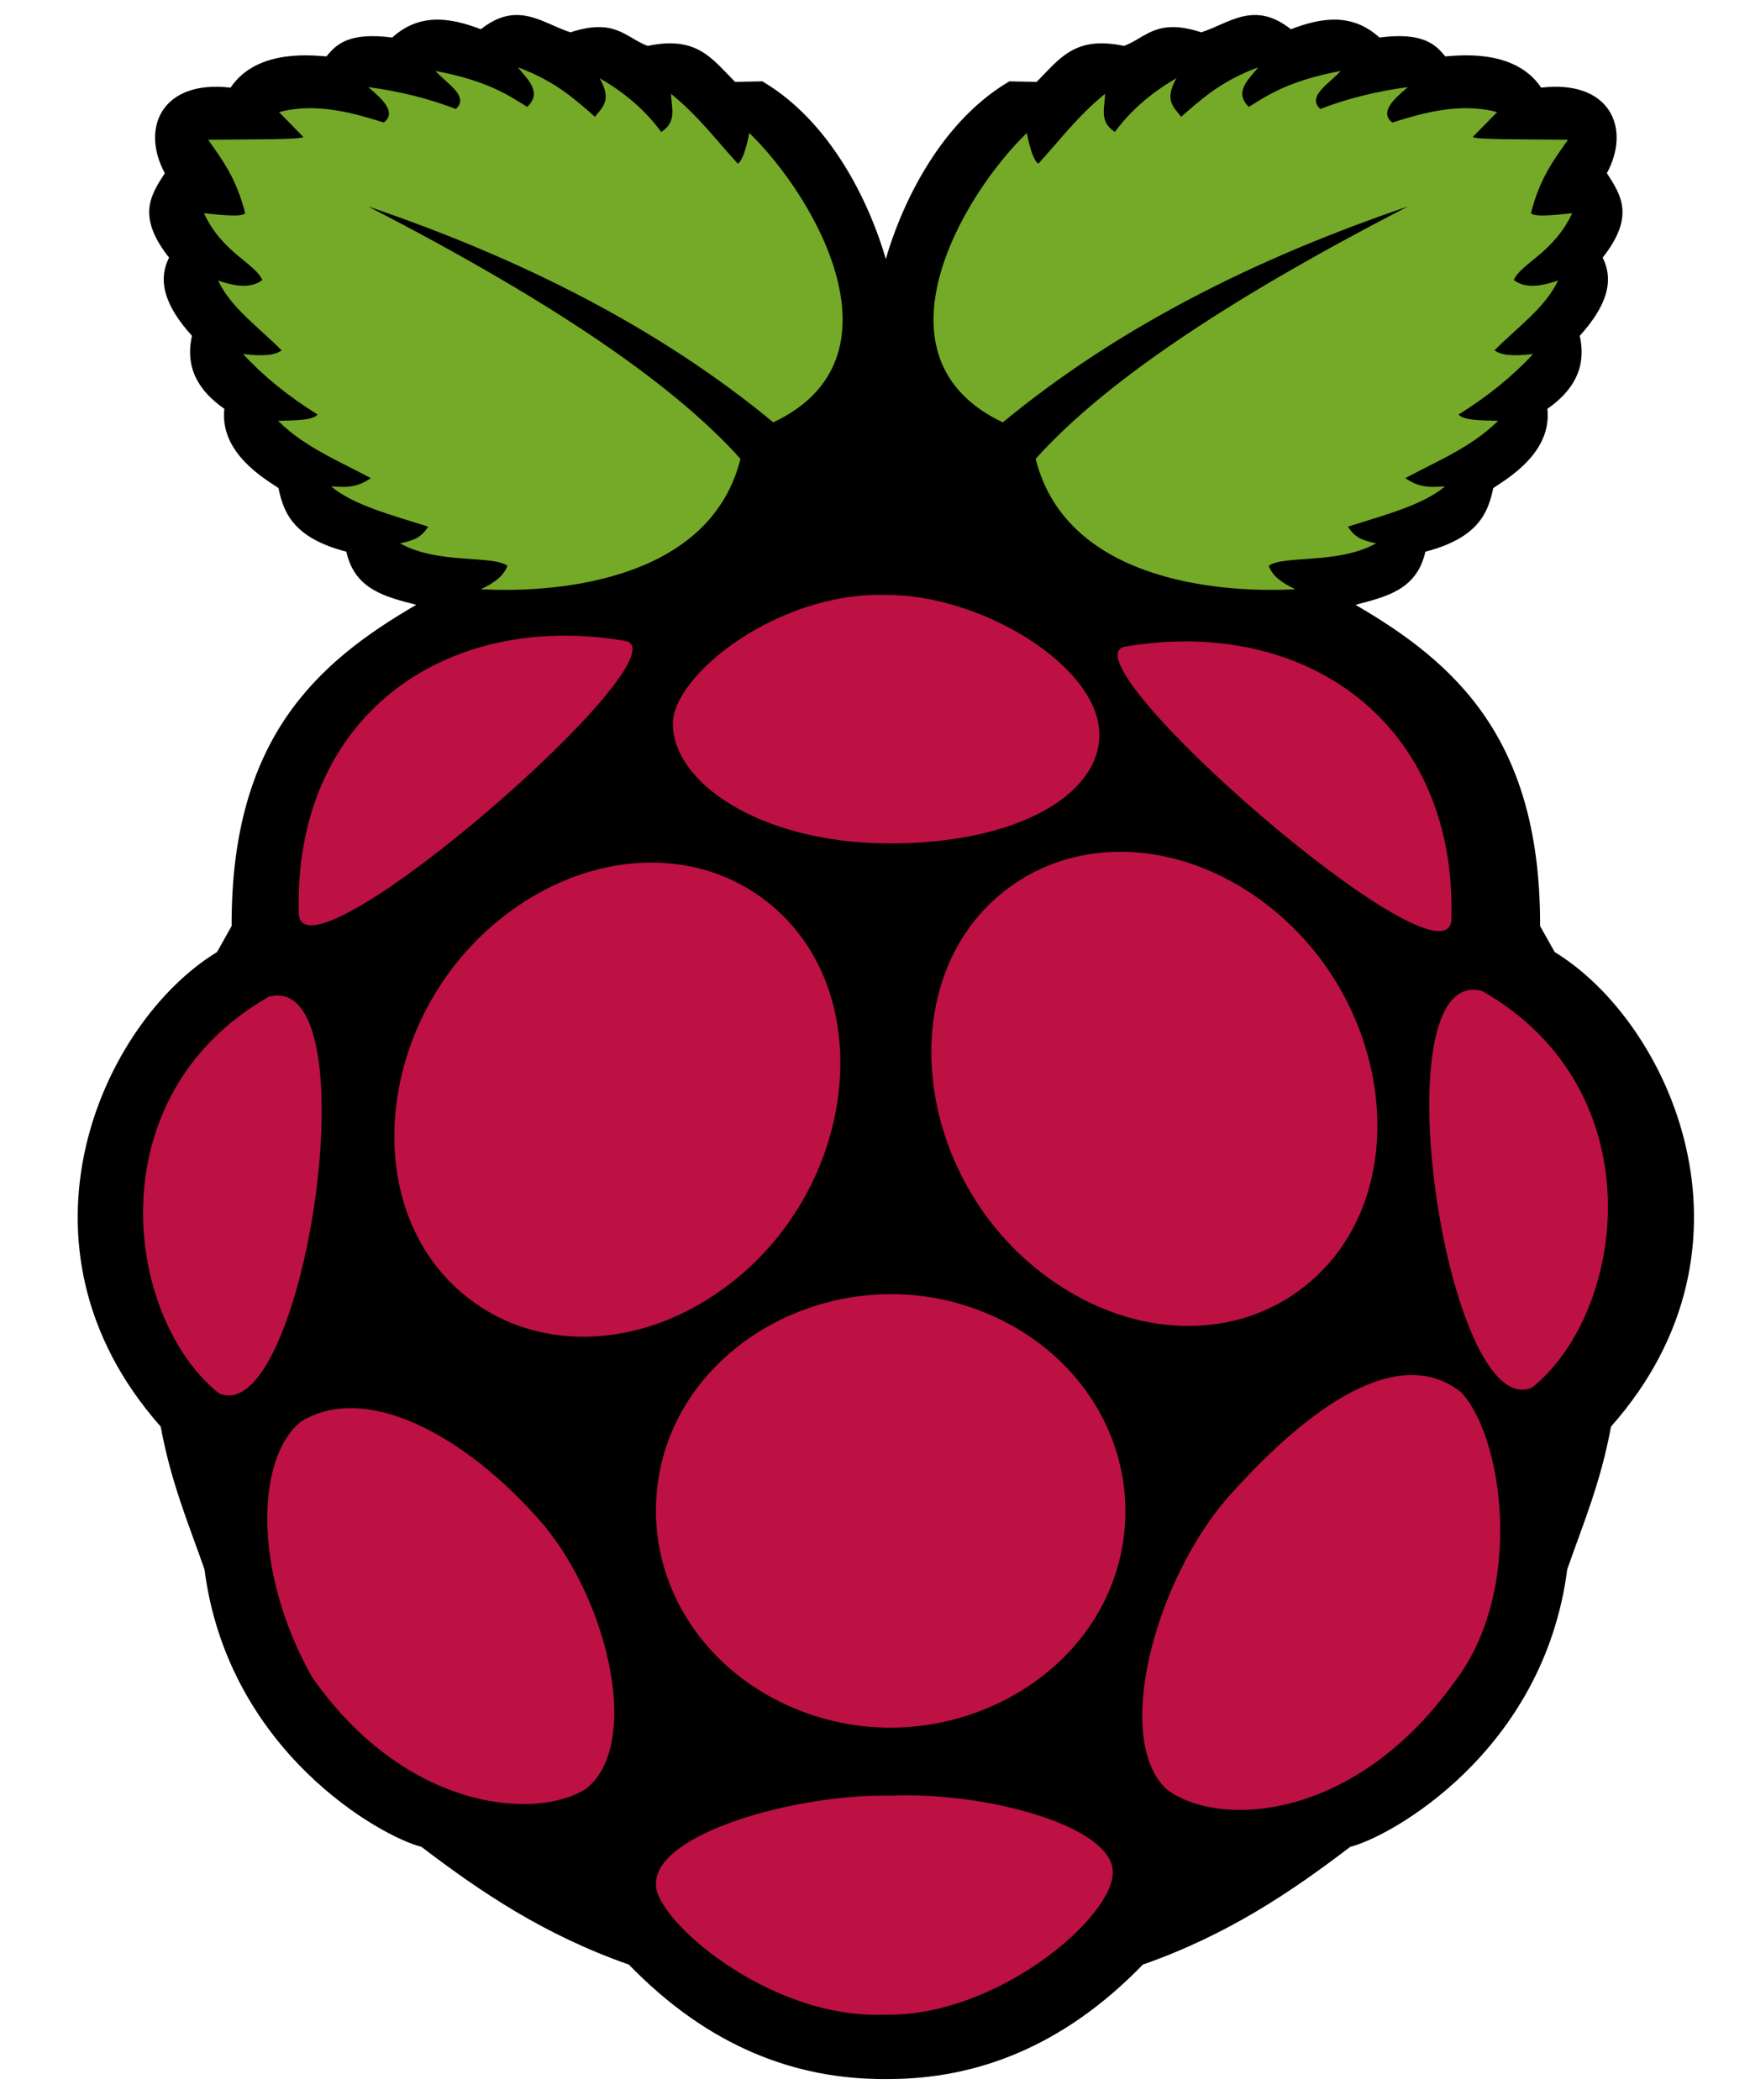 <?xml version="1.0" encoding="utf-8"?>
<svg viewBox="0 0 89 106.8" xmlns="http://www.w3.org/2000/svg" xmlns:bx="https://boxy-svg.com">
  <g transform="matrix(0.274, 0, 0, 0.274, 3.952, 0.762)" bx:origin="0.499999 0.5">
    <path d="M 81.208 0.004 C 79.271 0.065 77.184 0.78 74.818 2.647 C 69.023 0.412 63.402 -0.365 58.375 4.187 C 50.617 3.18 48.092 5.257 46.181 7.683 C 44.477 7.647 33.431 5.931 28.366 13.487 C 15.636 11.981 11.614 20.974 16.172 29.361 C 13.572 33.386 10.878 37.362 16.958 45.035 C 14.807 49.308 16.14 53.944 21.207 59.554 C 19.87 65.562 22.498 69.801 27.212 73.104 C 26.33 81.324 34.75 86.104 37.265 87.808 C 38.231 92.597 40.243 97.117 49.861 99.617 C 51.447 106.755 57.227 107.988 62.825 109.486 C 44.324 120.239 28.459 134.389 28.567 169.102 L 25.857 173.936 C 4.643 186.838 -14.442 228.303 15.402 262.007 C 17.351 272.556 20.622 280.134 23.532 288.52 C 27.886 322.312 56.301 338.136 63.795 340.007 C 74.777 348.373 86.473 356.31 102.302 361.87 C 117.222 377.259 133.388 383.124 149.64 383.114 C 149.879 383.113 150.121 383.117 150.359 383.114 C 166.613 383.124 182.777 377.259 197.698 361.87 C 213.526 356.31 225.223 348.373 236.205 340.007 C 243.7 338.136 272.114 322.312 276.468 288.52 C 279.379 280.134 282.648 272.556 284.598 262.007 C 314.441 228.303 295.357 186.838 274.143 173.936 L 271.433 169.102 C 271.54 134.389 255.675 120.239 237.175 109.486 C 242.772 107.988 248.553 106.755 250.139 99.617 C 259.757 97.117 261.769 92.597 262.735 87.808 C 265.249 86.104 273.67 81.324 272.788 73.104 C 277.502 69.801 280.13 65.562 278.793 59.554 C 283.859 53.944 285.193 49.308 283.042 45.035 C 289.122 37.362 286.428 33.386 283.828 29.361 C 288.386 20.974 284.363 11.981 271.634 13.487 C 266.569 5.931 255.523 7.647 253.819 7.683 C 251.907 5.257 249.383 3.18 241.625 4.187 C 236.597 -0.365 230.977 0.412 225.182 2.647 C 218.298 -2.784 213.741 1.57 208.538 3.216 C 200.201 0.493 198.296 4.223 194.202 5.742 C 185.116 3.822 182.354 8.003 177.993 12.416 L 172.925 12.316 C 159.216 20.395 152.406 36.845 149.992 45.303 C 147.577 36.844 140.781 20.394 127.075 12.316 L 122.006 12.416 C 117.647 8.003 114.884 3.822 105.798 5.742 C 101.704 4.223 99.799 0.493 91.462 3.216 C 88.047 2.136 84.907 -0.11 81.208 0.004 Z" style="fill:#000000"/>
    <path d="M 53.918 35.547 C 90.289 54.299 111.432 69.467 123.016 82.386 C 117.083 106.162 86.137 107.247 74.821 106.58 C 77.139 105.502 79.071 104.21 79.757 102.225 C 76.918 100.207 66.85 102.013 59.821 98.064 C 62.521 97.504 63.784 96.959 65.047 94.967 C 58.407 92.849 51.254 91.024 47.047 87.515 C 49.317 87.543 51.437 88.023 54.402 85.967 C 48.454 82.761 42.107 80.221 37.176 75.321 C 40.251 75.246 43.567 75.291 44.531 74.161 C 39.086 70.788 34.493 67.037 30.692 62.934 C 34.996 63.454 36.813 63.006 37.853 62.257 C 33.738 58.042 28.53 54.483 26.047 49.289 C 29.242 50.39 32.166 50.812 34.272 49.192 C 32.874 46.037 26.883 44.176 23.434 36.805 C 26.797 37.131 30.366 37.539 31.079 36.805 C 29.515 30.441 26.835 26.865 24.208 23.159 C 31.408 23.052 42.315 23.187 41.821 22.579 L 37.369 18.031 C 44.402 16.137 51.597 18.334 56.821 19.966 C 59.166 18.115 56.779 15.775 53.918 13.385 C 59.894 14.183 65.295 15.557 70.176 17.45 C 72.784 15.095 68.483 12.74 66.402 10.385 C 75.635 12.137 79.547 14.598 83.435 17.063 C 86.255 14.359 83.596 12.062 81.692 9.707 C 88.654 12.286 92.24 15.615 96.015 18.901 C 97.295 17.174 99.267 15.908 96.886 11.74 C 101.829 14.589 105.552 17.946 108.306 21.708 C 111.364 19.76 110.128 17.097 110.145 14.643 C 115.281 18.822 118.542 23.269 122.532 27.611 C 123.336 27.026 124.039 25.041 124.661 21.901 C 136.916 33.791 154.233 63.738 129.113 75.612 C 107.745 57.976 82.214 45.161 53.918 35.547 Z" style="fill:#75a928"/>
    <path d="M 246.904 35.547 C 210.533 54.299 189.39 69.467 177.806 82.386 C 183.738 106.162 214.685 107.247 226 106.58 C 223.683 105.502 221.75 104.21 221.065 102.225 C 223.904 100.207 233.972 102.013 241.001 98.064 C 238.301 97.504 237.038 96.959 235.775 94.967 C 242.415 92.849 249.568 91.024 253.775 87.515 C 251.504 87.543 249.385 88.023 246.42 85.967 C 252.367 82.761 258.715 80.221 263.646 75.321 C 260.571 75.246 257.255 75.291 256.291 74.161 C 261.735 70.788 266.328 67.037 270.13 62.934 C 265.827 63.454 264.009 63.006 262.969 62.257 C 267.084 58.042 272.292 54.483 274.775 49.289 C 271.579 50.39 268.656 50.812 266.549 49.192 C 267.947 46.037 273.939 44.176 277.388 36.805 C 274.024 37.131 270.457 37.539 269.742 36.805 C 271.307 30.441 273.986 26.865 276.614 23.159 C 269.415 23.052 258.506 23.187 259.001 22.579 L 263.452 18.031 C 256.42 16.137 249.224 18.334 244.001 19.966 C 241.655 18.115 244.042 15.775 246.904 13.385 C 240.928 14.183 235.527 15.557 230.645 17.45 C 228.038 15.095 232.339 12.74 234.42 10.385 C 225.187 12.137 221.275 14.598 217.388 17.063 C 214.566 14.359 217.226 12.062 219.13 9.707 C 212.167 12.286 208.582 15.615 204.806 18.901 C 203.527 17.174 201.555 15.908 203.935 11.74 C 198.992 14.589 195.27 17.946 192.516 21.708 C 189.458 19.76 190.694 17.097 190.677 14.643 C 185.54 18.822 182.281 23.269 178.29 27.611 C 177.487 27.026 176.782 25.041 176.161 21.901 C 163.906 33.791 146.589 63.738 171.709 75.612 C 193.077 57.976 218.608 45.161 246.904 35.547 Z" style="fill:#75a928"/>
    <path d="M 194.458 277.656 C 194.458 308.582 158.152 327.911 129.108 312.448 C 115.629 305.272 107.325 292.009 107.325 277.656 C 107.325 246.731 143.63 227.402 172.675 242.865 C 186.155 250.042 194.458 263.304 194.458 277.656 Z" style="fill:#bc1142"/>
    <path d="M 146.356 201.361 C 146.474 231.441 108.13 250.241 77.336 235.201 C 63.045 228.221 54.206 215.321 54.151 201.361 C 54.033 171.281 92.377 152.48 123.171 167.52 C 137.462 174.5 146.301 187.4 146.356 201.361 Z" style="fill:#bc1142" transform="matrix(0.551, -0.834, 0.834, 0.551, -123.012, 173.988)"/>
    <path d="M 245.934 199.201 C 246.053 169.12 207.708 150.32 176.914 165.361 C 162.622 172.341 153.785 185.24 153.729 199.201 C 153.61 229.281 191.955 248.081 222.749 233.041 C 237.041 226.061 245.879 213.161 245.934 199.201 Z" style="fill:#bc1142" transform="matrix(-0.551, -0.834, 0.834, -0.551, 143.81, 475.742)"/>
    <path d="M 35.461 182.23 C 54.953 177.008 42.04 262.863 26.182 255.819 C 8.74 241.788 3.121 200.698 35.461 182.23 Z" style="fill:#bc1142"/>
    <path d="M 260.689 181.16 C 241.197 175.937 254.11 261.792 269.967 254.748 C 287.41 240.717 293.029 199.627 260.689 181.16 Z" style="fill:#bc1142"/>
    <path d="M 194.471 117.229 C 228.106 111.55 256.091 131.533 254.964 168.005 C 253.858 181.987 182.081 119.31 194.471 117.229 Z" style="fill:#bc1142"/>
    <path d="M 101.541 116.158 C 67.906 110.479 39.922 130.463 41.048 166.934 C 42.155 180.916 113.931 118.24 101.541 116.158 Z" style="fill:#bc1142"/>
    <path d="M 149.855 107.649 C 129.781 107.127 110.514 122.548 110.468 131.493 C 110.412 142.361 126.34 153.489 149.992 153.771 C 174.145 153.944 189.557 144.864 189.635 133.648 C 189.723 120.94 167.668 107.453 149.855 107.649 Z" style="fill:#bc1142"/>
    <path d="M 151.081 330.518 C 168.583 329.754 192.067 336.156 192.113 344.647 C 192.404 352.894 170.815 371.524 149.919 371.164 C 128.28 372.098 107.06 353.438 107.338 346.97 C 107.014 337.487 133.688 330.083 151.081 330.518 Z" style="fill:#bc1142"/>
    <path d="M 86.435 280.195 C 98.895 295.208 104.576 321.582 94.177 329.357 C 84.339 335.292 60.447 332.848 43.466 308.454 C 32.014 287.984 33.49 267.153 41.531 261.033 C 53.556 253.709 72.134 263.602 86.435 280.195 Z" style="fill:#bc1142"/>
    <path d="M 213.232 275.435 C 199.75 291.227 192.243 320.029 202.079 329.307 C 211.483 336.514 236.727 335.507 255.374 309.633 C 268.914 292.255 264.377 263.234 256.643 255.529 C 245.153 246.643 228.66 258.016 213.232 275.435 Z" style="fill:#bc1142"/>
  </g>
</svg>